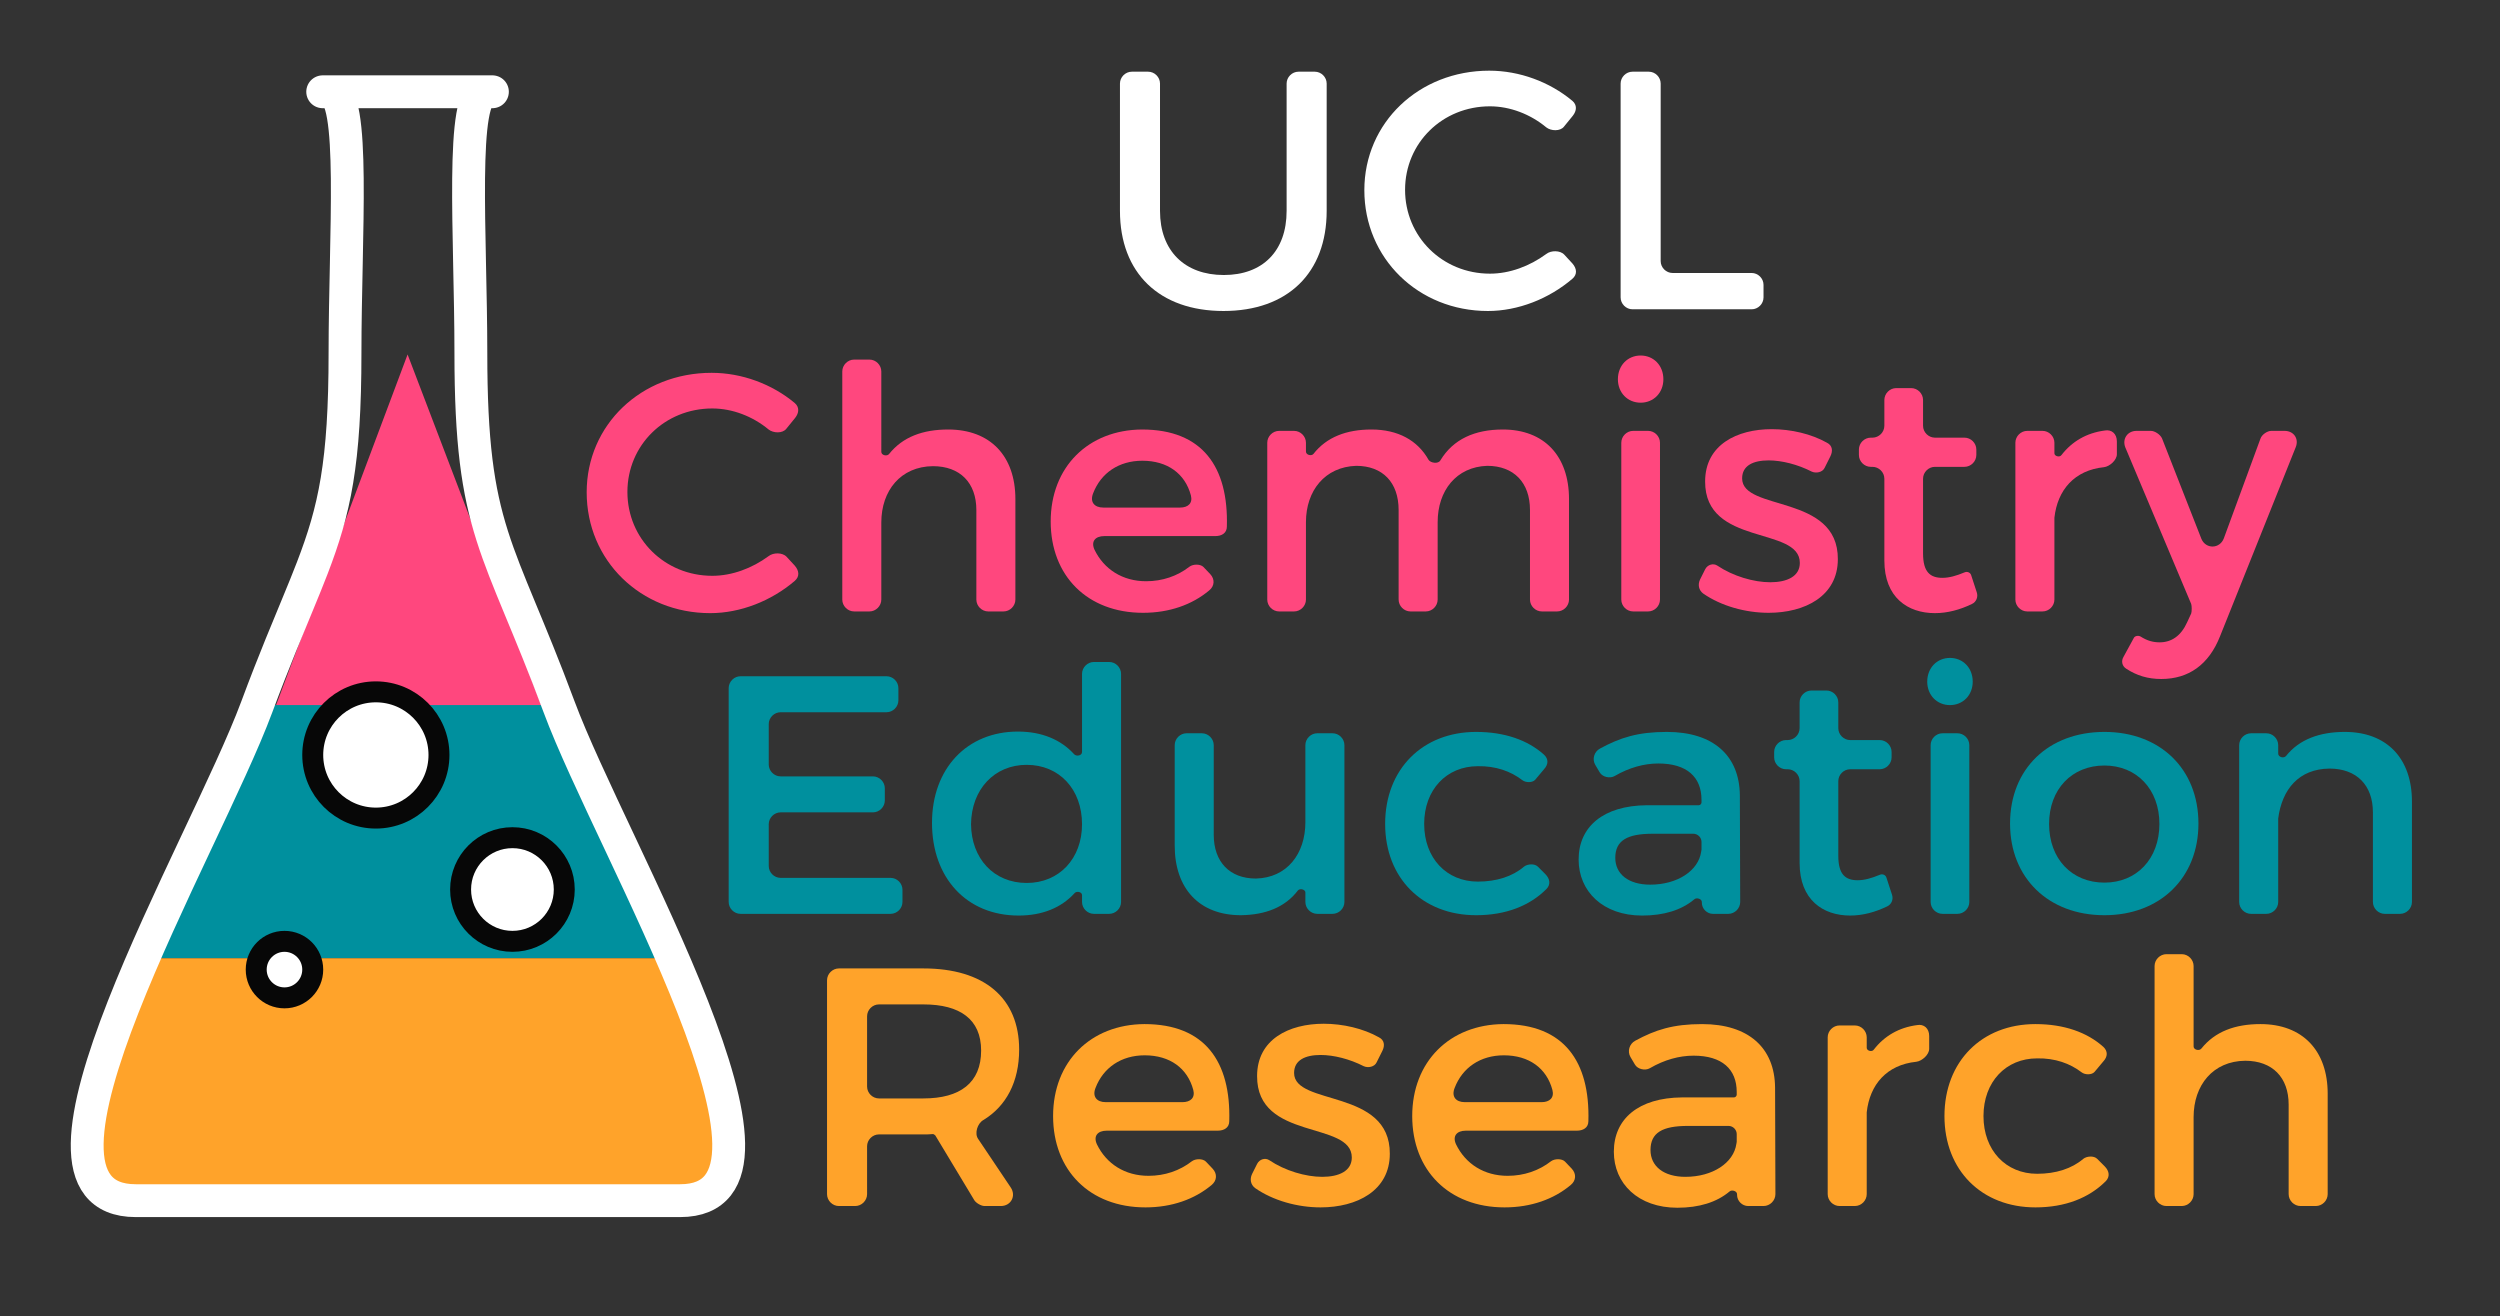 <?xml version="1.0" encoding="UTF-8" standalone="no"?>
<svg
   width="100%"
   height="100%"
   viewBox="0 0 809 426"
   version="1.1"
   xml:space="preserve"
   style="fill-rule:evenodd;clip-rule:evenodd;stroke-linecap:round;stroke-linejoin:round;stroke-miterlimit:10;"
   id="svg47"
   sodipodi:docname="UCL_CER_Logo.svg"
   inkscape:version="1.1.2 (0a00cf5339, 2022-02-04, custom)"
   xmlns:inkscape="http://www.inkscape.org/namespaces/inkscape"
   xmlns:sodipodi="http://sodipodi.sourceforge.net/DTD/sodipodi-0.dtd"
   xmlns="http://www.w3.org/2000/svg"
   xmlns:svg="http://www.w3.org/2000/svg"><rect x="0" y="0" width="809" height="426" fill="#333333" stroke="none"/><defs
   id="defs51" /><sodipodi:namedview
   id="namedview49"
   pagecolor="#505050"
   bordercolor="#ffffff"
   borderopacity="1"
   inkscape:pageshadow="0"
   inkscape:pageopacity="0"
   inkscape:pagecheckerboard="1"
   showgrid="false"
   inkscape:zoom="1.3077874"
   inkscape:cx="404.11767"
   inkscape:cy="213.33743"
   inkscape:window-width="1920"
   inkscape:window-height="1009"
   inkscape:window-x="-8"
   inkscape:window-y="-8"
   inkscape:window-maximized="1"
   inkscape:current-layer="text8" />
    <g
   id="g45">
        <g
   aria-label="Research"
   id="text2"
   style="font-size:109.842px;font-family:TruenoRound, Trueno;fill:#ffa32a"><path
     d="m 318.593,390.27 h 5.272 c 3.295,0 5.053,-3.295 3.185,-6.041 l -10.545,-15.707 c -1.208,-1.757 -0.22,-4.943 1.648,-6.041 7.469,-4.504 11.643,-12.412 11.643,-22.847 0,-16.696 -11.314,-26.252 -30.975,-26.252 h -27.351 c -2.087,0 -3.844,1.757 -3.844,3.844 v 69.2 c 0,2.087 1.757,3.844 3.844,3.844 h 5.272 c 2.087,0 3.844,-1.757 3.844,-3.844 V 370.938 c 0,-2.087 1.757,-3.844 3.844,-3.844 h 14.389 c 0.989,0 2.087,0 3.076,-0.11 0.22,0 0.549,0.22 0.769,0.439 l 12.632,20.98 c 0.549,0.879 2.197,1.867 3.295,1.867 z M 280.588,351.606 v -22.737 c 0,-2.087 1.757,-3.844 3.844,-3.844 h 14.389 c 11.863,0 18.673,4.833 18.673,14.939 0,10.435 -6.81,15.488 -18.673,15.488 h -14.389 c -2.087,0 -3.844,-1.757 -3.844,-3.844 z"
     id="path98" /><path
     d="m 370.329,331.395 c -17.355,0.11 -29.547,12.083 -29.547,29.767 0,17.575 11.863,29.547 29.877,29.547 8.568,0 15.927,-2.636 21.419,-7.25 1.757,-1.428 1.867,-3.625 0.33,-5.272 l -2.197,-2.307 c -0.989,-0.989 -3.295,-0.989 -4.504,-0.11 -3.954,3.076 -8.787,4.723 -14.06,4.723 -7.579,0 -13.62,-3.844 -16.696,-10.215 -1.208,-2.636 0.22,-4.394 3.185,-4.394 h 35.918 c 2.087,0 3.735,-0.989 3.735,-3.076 0.549,-19.332 -7.909,-31.415 -27.46,-31.415 z m -15.817,20.65 c 2.526,-6.591 8.348,-10.545 15.927,-10.545 8.128,0 13.84,4.174 15.707,11.204 0.659,2.526 -0.879,3.954 -3.515,3.954 h -24.824 c -2.966,0 -4.394,-1.867 -3.295,-4.613 z"
     id="path100" /><path
     d="m 428.325,331.285 c -11.204,0 -21.529,5.053 -21.529,16.916 -0.11,21.09 30.646,14.389 30.646,26.362 0,4.394 -4.174,6.261 -9.556,6.261 -5.382,0 -12.083,-1.977 -17.135,-5.382 -1.318,-0.879 -3.185,-0.33 -3.954,1.208 l -1.648,3.295 c -0.769,1.648 -0.439,3.405 0.989,4.504 5.822,4.064 13.73,6.261 21.2,6.261 11.753,0 22.408,-5.382 22.408,-17.355 0.11,-21.2 -30.975,-15.378 -30.975,-26.142 0,-4.174 3.625,-5.822 8.568,-5.822 4.284,0 9.446,1.318 13.95,3.625 1.428,0.659 3.515,0.22 4.174,-1.208 l 1.867,-3.735 c 0.879,-1.757 0.659,-3.515 -1.098,-4.394 -5.053,-2.856 -11.643,-4.394 -17.904,-4.394 z"
     id="path102" /><path
     d="m 486.541,331.395 c -17.355,0.11 -29.547,12.083 -29.547,29.767 0,17.575 11.863,29.547 29.877,29.547 8.568,0 15.927,-2.636 21.419,-7.25 1.757,-1.428 1.867,-3.625 0.33,-5.272 l -2.197,-2.307 c -0.989,-0.989 -3.295,-0.989 -4.504,-0.11 -3.954,3.076 -8.787,4.723 -14.06,4.723 -7.579,0 -13.62,-3.844 -16.696,-10.215 -1.208,-2.636 0.22,-4.394 3.185,-4.394 h 35.918 c 2.087,0 3.735,-0.989 3.735,-3.076 0.549,-19.332 -7.909,-31.415 -27.46,-31.415 z m -15.817,20.65 c 2.526,-6.591 8.348,-10.545 15.927,-10.545 8.128,0 13.84,4.174 15.707,11.204 0.659,2.526 -0.879,3.954 -3.515,3.954 h -24.824 c -2.966,0 -4.394,-1.867 -3.295,-4.613 z"
     id="path104" /><path
     d="m 565.737,390.27 h 4.943 c 2.087,0 3.844,-1.757 3.844,-3.844 l -0.11,-34.49 c -0.11,-12.852 -8.568,-20.54 -23.616,-20.54 -9.446,0 -15.158,1.867 -21.639,5.382 -1.867,0.989 -2.636,3.405 -1.538,5.272 l 1.428,2.417 c 0.879,1.538 3.295,2.087 4.833,1.208 4.723,-2.746 9.556,-4.064 14.17,-4.064 9.227,0 13.95,4.394 13.95,11.753 v 0.879 c 0,0.439 -0.439,0.879 -0.879,0.879 h -16.806 c -14.06,0.11 -22.078,6.92 -22.078,17.575 0,10.325 7.909,18.124 20.54,18.124 7.03,0 12.742,-1.757 16.916,-5.272 0.769,-0.659 2.417,-0.11 2.417,0.879 v 0.22 c 0,1.977 1.648,3.625 3.625,3.625 z m -20.321,-9.446 c -7.03,0 -11.314,-3.405 -11.314,-8.678 0,-5.602 3.844,-7.799 12.083,-7.799 h 13.181 c 1.428,0 2.636,1.208 2.636,2.636 v 2.526 l -0.11,0.659 c -0.879,6.151 -7.689,10.655 -16.476,10.655 z"
     id="path106" /><path
     d="m 600.228,331.834 h -4.943 c -2.087,0 -3.844,1.757 -3.844,3.844 v 50.747 c 0,2.087 1.757,3.844 3.844,3.844 h 4.943 c 2.087,0 3.844,-1.757 3.844,-3.844 V 359.954 c 0.989,-9.007 6.481,-15.378 16.037,-16.366 1.867,-0.22 4.174,-2.307 4.174,-4.174 v -4.174 c 0,-2.417 -1.648,-3.954 -3.954,-3.515 -5.822,0.769 -10.545,3.515 -13.95,7.909 -0.549,0.879 -2.307,0.439 -2.307,-0.549 v -3.405 c 0,-2.087 -1.757,-3.844 -3.844,-3.844 z"
     id="path108" /><path
     d="m 658.664,331.395 c -17.355,0 -29.438,12.083 -29.438,29.767 0,17.575 12.083,29.547 29.438,29.547 9.666,0 17.355,-3.076 22.737,-8.458 1.428,-1.428 1.208,-3.295 -0.33,-4.833 l -2.417,-2.417 c -1.098,-1.098 -3.405,-0.879 -4.504,0 -3.735,3.185 -8.897,4.833 -14.939,4.833 -10.105,0 -17.355,-7.579 -17.355,-18.673 0,-11.094 7.25,-18.673 17.355,-18.673 5.822,-0.11 10.655,1.648 14.389,4.504 1.098,0.879 3.295,0.879 4.174,-0.11 l 2.856,-3.405 c 1.428,-1.538 1.538,-3.295 0,-4.723 -5.272,-4.723 -12.742,-7.359 -21.968,-7.359 z"
     id="path110" /><path
     d="m 731.489,331.395 c -8.238,0 -14.719,2.417 -19.113,7.909 -0.659,0.879 -2.526,0.439 -2.526,-0.659 v -26.033 c 0,-2.087 -1.757,-3.844 -3.844,-3.844 h -4.943 c -2.087,0 -3.844,1.757 -3.844,3.844 v 73.814 c 0,2.087 1.757,3.844 3.844,3.844 h 4.943 c 2.087,0 3.844,-1.757 3.844,-3.844 v -24.934 c 0,-10.325 6.261,-18.124 16.696,-18.234 8.787,0 14.06,5.382 14.06,14.17 v 28.998 c 0,2.087 1.757,3.844 3.844,3.844 h 4.943 c 2.087,0 3.844,-1.757 3.844,-3.844 v -32.513 c 0,-13.95 -8.128,-22.518 -21.749,-22.518 z"
     id="path112" /></g>
        <g
   aria-label="Education"
   id="text4"
   style="font-size:109.842px;font-family:TruenoRound, Trueno;fill:#00909e"><path
     d="m 290.721,226.631 v -3.954 c 0,-2.087 -1.757,-3.844 -3.844,-3.844 h -47.232 c -2.087,0 -3.844,1.757 -3.844,3.844 v 69.2 c 0,2.087 1.757,3.844 3.844,3.844 h 48.55 c 2.087,0 3.844,-1.757 3.844,-3.844 v -3.954 c 0,-2.087 -1.757,-3.844 -3.844,-3.844 H 252.606 c -2.087,0 -3.844,-1.757 -3.844,-3.844 V 266.724 c 0,-2.087 1.757,-3.844 3.844,-3.844 h 29.877 c 2.087,0 3.844,-1.757 3.844,-3.844 v -3.954 c 0,-2.087 -1.757,-3.844 -3.844,-3.844 H 252.606 c -2.087,0 -3.844,-1.757 -3.844,-3.844 v -13.071 c 0,-2.087 1.757,-3.844 3.844,-3.844 h 34.271 c 2.087,0 3.844,-1.757 3.844,-3.844 z"
     id="path79" /><path
     d="m 358.933,214.219 h -4.943 c -2.087,0 -3.844,1.757 -3.844,3.844 v 25.264 c 0,1.208 -1.757,1.538 -2.526,0.769 -4.284,-4.723 -10.435,-7.359 -18.234,-7.359 -16.476,0 -27.79,11.973 -27.79,29.547 0,17.794 11.204,29.987 28.01,29.987 7.689,0 13.84,-2.526 18.124,-7.25 0.659,-0.769 2.417,-0.439 2.417,0.659 v 2.197 c 0,2.087 1.757,3.844 3.844,3.844 h 4.943 c 2.087,0 3.844,-1.757 3.844,-3.844 v -73.814 c 0,-2.087 -1.757,-3.844 -3.844,-3.844 z m -26.692,71.507 c -10.655,0 -17.904,-7.909 -18.014,-19.003 0.11,-11.204 7.469,-19.222 18.014,-19.222 10.545,0 17.904,7.909 17.904,19.222 0,11.094 -7.359,19.003 -17.904,19.003 z"
     id="path81" /><path
     d="m 431.209,237.286 h -4.943 c -2.087,0 -3.844,1.757 -3.844,3.844 v 24.934 c 0,10.215 -5.931,18.014 -16.037,18.234 -8.458,0 -13.62,-5.382 -13.62,-14.17 v -28.998 c 0,-2.087 -1.757,-3.844 -3.844,-3.844 h -4.943 c -2.087,0 -3.844,1.757 -3.844,3.844 v 32.513 c 0,13.95 8.018,22.518 21.419,22.518 7.909,-0.11 14.279,-2.526 18.453,-8.018 0.659,-0.769 2.417,-0.33 2.417,0.659 v 3.076 c 0,2.087 1.757,3.844 3.844,3.844 h 4.943 c 2.087,0 3.844,-1.757 3.844,-3.844 v -50.747 c 0,-2.087 -1.757,-3.844 -3.844,-3.844 z"
     id="path83" /><path
     d="m 477.672,236.847 c -17.355,0 -29.438,12.083 -29.438,29.767 0,17.575 12.083,29.547 29.438,29.547 9.666,0 17.355,-3.076 22.737,-8.458 1.428,-1.428 1.208,-3.295 -0.33,-4.833 l -2.417,-2.417 c -1.098,-1.098 -3.405,-0.879 -4.504,0 -3.735,3.185 -8.897,4.833 -14.939,4.833 -10.105,0 -17.355,-7.579 -17.355,-18.673 0,-11.094 7.25,-18.673 17.355,-18.673 5.822,-0.11 10.655,1.648 14.389,4.504 1.098,0.879 3.295,0.879 4.174,-0.11 l 2.856,-3.405 c 1.428,-1.538 1.538,-3.295 0,-4.723 -5.272,-4.723 -12.742,-7.359 -21.968,-7.359 z"
     id="path85" /><path
     d="m 554.342,295.722 h 4.943 c 2.087,0 3.844,-1.757 3.844,-3.844 l -0.11,-34.49 c -0.11,-12.852 -8.568,-20.54 -23.616,-20.54 -9.446,0 -15.158,1.867 -21.639,5.382 -1.867,0.989 -2.636,3.405 -1.538,5.272 l 1.428,2.417 c 0.879,1.538 3.295,2.087 4.833,1.208 4.723,-2.746 9.556,-4.064 14.17,-4.064 9.227,0 13.95,4.394 13.95,11.753 v 0.879 c 0,0.439 -0.439,0.879 -0.879,0.879 h -16.806 c -14.06,0.11 -22.078,6.92 -22.078,17.575 0,10.325 7.909,18.124 20.54,18.124 7.03,0 12.742,-1.757 16.916,-5.272 0.769,-0.659 2.417,-0.11 2.417,0.879 v 0.22 c 0,1.977 1.648,3.625 3.625,3.625 z m -20.321,-9.446 c -7.03,0 -11.314,-3.405 -11.314,-8.678 0,-5.602 3.844,-7.799 12.083,-7.799 h 13.181 c 1.428,0 2.636,1.208 2.636,2.636 v 2.526 l -0.11,0.659 c -0.879,6.151 -7.689,10.655 -16.476,10.655 z"
     id="path87" /><path
     d="m 608.275,283.09 c -2.636,1.098 -4.943,1.757 -7.14,1.757 -3.954,0 -6.261,-1.867 -6.261,-7.909 v -24.165 c 0,-2.087 1.757,-3.844 3.844,-3.844 h 9.556 c 2.087,0 3.844,-1.757 3.844,-3.844 v -1.757 c 0,-2.087 -1.757,-3.844 -3.844,-3.844 h -9.556 c -2.087,0 -3.844,-1.757 -3.844,-3.844 v -8.348 c 0,-2.087 -1.757,-3.844 -3.844,-3.844 h -4.833 c -2.087,0 -3.844,1.757 -3.844,3.844 v 8.348 c 0,2.087 -1.757,3.844 -3.844,3.844 h -0.549 c -2.087,0 -3.844,1.757 -3.844,3.844 v 1.757 c 0,2.087 1.757,3.844 3.844,3.844 h 0.549 c 2.087,0 3.844,1.757 3.844,3.844 v 26.472 c 0,11.973 7.579,17.026 16.366,17.026 4.064,0 8.128,-1.098 11.973,-2.966 1.428,-0.659 2.087,-2.307 1.538,-3.844 l -1.757,-5.382 c -0.22,-0.879 -1.208,-1.428 -2.197,-0.989 z"
     id="path89" /><path
     d="m 631.012,212.901 c -4.174,0 -7.359,3.185 -7.359,7.689 0,4.394 3.185,7.579 7.359,7.579 4.174,0 7.359,-3.185 7.359,-7.579 0,-4.504 -3.185,-7.689 -7.359,-7.689 z m 6.261,78.976 v -50.747 c 0,-2.087 -1.757,-3.844 -3.844,-3.844 h -4.833 c -2.087,0 -3.844,1.757 -3.844,3.844 v 50.747 c 0,2.087 1.757,3.844 3.844,3.844 h 4.833 c 2.087,0 3.844,-1.757 3.844,-3.844 z"
     id="path91" /><path
     d="m 680.99,236.847 c -18.124,0 -30.536,11.973 -30.536,29.657 0,17.575 12.412,29.657 30.536,29.657 18.014,0 30.426,-12.083 30.426,-29.657 0,-17.685 -12.412,-29.657 -30.426,-29.657 z m 0,10.874 c 10.435,0 17.794,7.689 17.794,18.893 0,11.314 -7.359,19.003 -17.794,19.003 -10.545,0 -17.904,-7.689 -17.904,-19.003 0,-11.204 7.359,-18.893 17.904,-18.893 z"
     id="path93" /><path
     d="m 753.815,248.71 c 8.787,0 14.06,5.382 14.06,14.17 v 28.998 c 0,2.087 1.757,3.844 3.844,3.844 h 4.943 c 2.087,0 3.844,-1.757 3.844,-3.844 v -32.513 c 0,-13.95 -8.128,-22.518 -21.749,-22.518 -8.128,0 -14.719,2.417 -19.003,7.799 -0.769,0.879 -2.526,0.33 -2.526,-0.769 v -2.746 c 0,-2.087 -1.757,-3.844 -3.844,-3.844 h -4.943 c -2.087,0 -3.844,1.757 -3.844,3.844 v 50.747 c 0,2.087 1.757,3.844 3.844,3.844 h 4.943 c 2.087,0 3.844,-1.757 3.844,-3.844 v -27.021 c 1.208,-9.337 6.591,-16.037 16.586,-16.147 z"
     id="path95" /></g>
        <g
   aria-label="Chemistry"
   id="text6"
   style="font-size:109.842px;font-family:TruenoRound, Trueno;fill:#ff477e"><path
     d="m 230.272,120.645 c -22.737,0 -40.422,16.806 -40.422,38.664 0,22.078 17.465,39.104 39.982,39.104 9.776,0 19.772,-3.954 27.351,-10.435 1.648,-1.428 1.428,-3.295 0,-4.943 l -2.636,-2.856 c -1.318,-1.428 -4.284,-1.428 -5.822,-0.22 -5.382,3.954 -11.863,6.371 -18.234,6.371 -15.378,0 -27.46,-11.973 -27.46,-27.131 0,-15.158 12.083,-27.021 27.46,-27.021 6.481,0 13.071,2.526 18.234,6.81 1.538,1.208 4.504,1.318 5.712,-0.22 l 2.856,-3.515 c 1.318,-1.648 1.428,-3.515 -0.11,-4.833 -7.359,-6.151 -17.135,-9.776 -26.911,-9.776 z"
     id="path60" /><path
     d="m 306.832,138.989 c -8.238,0 -14.719,2.417 -19.113,7.909 -0.659,0.879 -2.526,0.439 -2.526,-0.659 V 120.206 c 0,-2.087 -1.757,-3.844 -3.844,-3.844 h -4.943 c -2.087,0 -3.844,1.757 -3.844,3.844 v 73.814 c 0,2.087 1.757,3.844 3.844,3.844 h 4.943 c 2.087,0 3.844,-1.757 3.844,-3.844 v -24.934 c 0,-10.325 6.261,-18.124 16.696,-18.234 8.787,0 14.06,5.382 14.06,14.17 v 28.998 c 0,2.087 1.757,3.844 3.844,3.844 h 4.943 c 2.087,0 3.844,-1.757 3.844,-3.844 V 161.506 c 0,-13.95 -8.128,-22.518 -21.749,-22.518 z"
     id="path62" /><path
     d="m 369.552,138.989 c -17.355,0.11 -29.547,12.083 -29.547,29.767 0,17.575 11.863,29.547 29.877,29.547 8.568,0 15.927,-2.636 21.419,-7.25 1.757,-1.428 1.867,-3.625 0.33,-5.272 l -2.197,-2.307 c -0.989,-0.989 -3.295,-0.989 -4.504,-0.11 -3.954,3.076 -8.787,4.723 -14.06,4.723 -7.579,0 -13.62,-3.844 -16.696,-10.215 -1.208,-2.636 0.22,-4.394 3.185,-4.394 h 35.918 c 2.087,0 3.735,-0.989 3.735,-3.076 0.549,-19.332 -7.909,-31.415 -27.46,-31.415 z m -15.817,20.65 c 2.526,-6.591 8.348,-10.545 15.927,-10.545 8.128,0 13.84,4.174 15.707,11.204 0.659,2.526 -0.879,3.954 -3.515,3.954 h -24.824 c -2.966,0 -4.394,-1.867 -3.295,-4.613 z"
     id="path64" /><path
     d="m 486.314,138.989 c -9.007,0 -16.037,3.076 -20.211,9.996 -0.659,1.208 -3.185,0.879 -3.844,-0.22 -3.515,-6.261 -9.886,-9.776 -18.453,-9.776 -8.018,0 -14.499,2.417 -18.783,7.909 -0.659,0.769 -2.417,0.33 -2.417,-0.769 v -2.856 c 0,-2.087 -1.757,-3.844 -3.844,-3.844 h -4.833 c -2.087,0 -3.844,1.757 -3.844,3.844 v 50.747 c 0,2.087 1.757,3.844 3.844,3.844 h 4.833 c 2.087,0 3.844,-1.757 3.844,-3.844 v -25.044 c 0,-10.215 6.151,-17.904 16.257,-18.234 8.568,0 13.73,5.382 13.73,14.279 v 28.998 c 0,2.087 1.757,3.844 3.844,3.844 h 4.943 c 2.087,0 3.844,-1.757 3.844,-3.844 v -25.044 c 0,-10.215 6.041,-17.904 16.037,-18.234 8.568,0 13.84,5.382 13.84,14.279 v 28.998 c 0,2.087 1.757,3.844 3.844,3.844 h 4.943 c 2.087,0 3.844,-1.757 3.844,-3.844 V 161.506 c 0,-13.95 -8.018,-22.518 -21.419,-22.518 z"
     id="path66" /><path
     d="m 530.91,115.043 c -4.174,0 -7.359,3.185 -7.359,7.689 0,4.394 3.185,7.579 7.359,7.579 4.174,0 7.359,-3.185 7.359,-7.579 0,-4.504 -3.185,-7.689 -7.359,-7.689 z m 6.261,78.976 v -50.747 c 0,-2.087 -1.757,-3.844 -3.844,-3.844 h -4.833 c -2.087,0 -3.844,1.757 -3.844,3.844 v 50.747 c 0,2.087 1.757,3.844 3.844,3.844 h 4.833 c 2.087,0 3.844,-1.757 3.844,-3.844 z"
     id="path68" /><path
     d="m 573.309,138.879 c -11.204,0 -21.529,5.053 -21.529,16.916 -0.11,21.09 30.646,14.389 30.646,26.362 0,4.394 -4.174,6.261 -9.556,6.261 -5.382,0 -12.083,-1.977 -17.135,-5.382 -1.318,-0.879 -3.185,-0.33 -3.954,1.208 l -1.648,3.295 c -0.769,1.648 -0.439,3.405 0.989,4.504 5.822,4.064 13.73,6.261 21.2,6.261 11.753,0 22.408,-5.382 22.408,-17.355 0.11,-21.2 -30.975,-15.378 -30.975,-26.142 0,-4.174 3.625,-5.822 8.568,-5.822 4.284,0 9.446,1.318 13.95,3.625 1.428,0.659 3.515,0.22 4.174,-1.208 l 1.867,-3.735 c 0.879,-1.757 0.659,-3.515 -1.098,-4.394 -5.053,-2.856 -11.643,-4.394 -17.904,-4.394 z"
     id="path70" /><path
     d="m 635.699,185.232 c -2.636,1.098 -4.943,1.757 -7.14,1.757 -3.954,0 -6.261,-1.867 -6.261,-7.909 v -24.165 c 0,-2.087 1.757,-3.844 3.844,-3.844 h 9.556 c 2.087,0 3.844,-1.757 3.844,-3.844 v -1.757 c 0,-2.087 -1.757,-3.844 -3.844,-3.844 h -9.556 c -2.087,0 -3.844,-1.757 -3.844,-3.844 v -8.348 c 0,-2.087 -1.757,-3.844 -3.844,-3.844 h -4.833 c -2.087,0 -3.844,1.757 -3.844,3.844 v 8.348 c 0,2.087 -1.757,3.844 -3.844,3.844 h -0.549 c -2.087,0 -3.844,1.757 -3.844,3.844 v 1.757 c 0,2.087 1.757,3.844 3.844,3.844 h 0.549 c 2.087,0 3.844,1.757 3.844,3.844 v 26.472 c 0,11.973 7.579,17.026 16.366,17.026 4.064,0 8.128,-1.098 11.973,-2.966 1.428,-0.659 2.087,-2.307 1.538,-3.844 l -1.757,-5.382 c -0.22,-0.879 -1.208,-1.428 -2.197,-0.989 z"
     id="path72" /><path
     d="M 660.963,139.428 H 656.02 c -2.087,0 -3.844,1.757 -3.844,3.844 v 50.747 c 0,2.087 1.757,3.844 3.844,3.844 h 4.943 c 2.087,0 3.844,-1.757 3.844,-3.844 v -26.472 c 0.989,-9.007 6.481,-15.378 16.037,-16.366 1.867,-0.22 4.174,-2.307 4.174,-4.174 v -4.174 c 0,-2.417 -1.648,-3.954 -3.954,-3.515 -5.822,0.769 -10.545,3.515 -13.95,7.909 -0.549,0.879 -2.307,0.439 -2.307,-0.549 v -3.405 c 0,-2.087 -1.757,-3.844 -3.844,-3.844 z"
     id="path74" /><path
     d="m 739.28,139.428 h -4.284 c -1.318,0 -3.076,1.208 -3.515,2.526 l -11.863,32.294 c -1.318,3.405 -5.822,3.515 -7.25,0.11 l -12.742,-32.513 c -0.549,-1.208 -2.307,-2.417 -3.625,-2.417 h -4.613 c -2.966,0 -4.723,2.636 -3.625,5.382 l 21.309,50.637 c 0.22,0.659 0.22,2.417 0,3.076 l -1.318,2.856 c -1.977,4.394 -5.053,6.481 -8.897,6.481 -2.197,0 -4.064,-0.549 -6.151,-1.867 -0.769,-0.439 -1.867,-0.22 -2.197,0.439 l -3.295,6.041 c -0.879,1.428 -0.549,3.076 0.879,3.954 3.405,2.197 6.92,3.295 11.314,3.295 8.787,0 15.378,-4.613 19.003,-13.84 l 24.495,-61.182 c 1.098,-2.746 -0.659,-5.272 -3.625,-5.272 z"
     id="path76" /></g>
        <g
   aria-label="UCL"
   id="text8"
   style="font-size:109.842px;font-family:TruenoRound, Trueno;fill:#ffffff"><path
     d="m 425.465,23.201 h -5.272 c -2.087,0 -3.844,1.757 -3.844,3.844 v 41.191 c 0,13.071 -7.799,20.76 -20.321,20.76 -12.632,0 -20.65,-7.799 -20.65,-20.76 V 27.045 c 0,-2.087 -1.757,-3.844 -3.844,-3.844 h -5.272 c -2.087,0 -3.844,1.757 -3.844,3.844 v 41.191 c 0,20.101 12.742,32.403 33.502,32.403 20.76,0 33.392,-12.302 33.392,-32.403 V 27.045 c 0,-2.087 -1.757,-3.844 -3.844,-3.844 z"
     id="path53" /><path
     d="m 481.924,22.871 c -22.737,0 -40.422,16.806 -40.422,38.664 0,22.078 17.465,39.104 39.982,39.104 9.776,0 19.772,-3.954 27.351,-10.435 1.648,-1.428 1.428,-3.295 0,-4.943 l -2.636,-2.856 c -1.318,-1.428 -4.284,-1.428 -5.822,-0.22 -5.382,3.954 -11.863,6.371 -18.234,6.371 -15.378,0 -27.46,-11.973 -27.46,-27.131 0,-15.158 12.083,-27.021 27.46,-27.021 6.481,0 13.071,2.526 18.234,6.81 1.538,1.208 4.504,1.318 5.712,-0.22 l 2.856,-3.515 c 1.318,-1.648 1.428,-3.515 -0.11,-4.833 -7.359,-6.151 -17.135,-9.776 -26.911,-9.776 z"
     id="path55" /><path
     d="M 537.394,84.492 V 27.045 c 0,-2.087 -1.757,-3.844 -3.844,-3.844 h -5.272 c -2.087,0 -3.844,1.757 -3.844,3.844 v 69.2 c 0,2.087 1.757,3.844 3.844,3.844 h 38.555 c 2.087,0 3.844,-1.757 3.844,-3.844 v -4.064 c 0,-2.087 -1.757,-3.844 -3.844,-3.844 H 541.239 c -2.087,0 -3.844,-1.757 -3.844,-3.844 z"
     id="path57" /></g>
        <g
   id="g39">
            <clipPath
   id="_clip1">
                <path
   d="M106.777,29.698C115.218,29.698 111.646,76.368 111.646,114.223C111.646,149.941 108.257,165.064 101.058,183.79C98.252,191.088 94.867,198.934 90.879,208.759C88.506,214.606 85.919,221.154 83.114,228.706C66.013,274.728 -2.118,388.534 43.923,388.534L220.097,388.534C266.138,388.534 198.007,274.728 180.907,228.706C161.288,175.907 152.374,172.146 152.374,114.223C152.374,76.368 148.802,29.698 157.243,29.698C174.6,29.698 89.421,29.698 106.777,29.698Z"
   id="path10" />
            </clipPath>
            <g
   clip-path="url(#_clip1)"
   id="g37">
                <g
   transform="matrix(1,0,0,1,0,-58.346)"
   id="g15">
                    <path
   d="M80.047,311.294L184.644,311.294L131.897,173.052L80.047,311.294Z"
   style="fill:rgb(255,71,126);"
   id="path13" />
                </g>
                <g
   transform="matrix(1,0,0,1,0,112.262)"
   id="g19">
                    <rect
   x="-19.882"
   y="115.9"
   width="296.922"
   height="81.938"
   style="fill:rgb(0,144,158);"
   id="rect17" />
                </g>
                <g
   transform="matrix(1,0,0,1,0,277.423)"
   id="g23">
                    <rect
   x="-19.882"
   y="32.677"
   width="296.922"
   height="83.223"
   style="fill:rgb(255,163,42);"
   id="rect21" />
                </g>
                <g
   transform="matrix(-1,0,0,1,184.113,201.528)"
   id="g27">
                    <ellipse
   cx="92.057"
   cy="112.236"
   rx="9.145"
   ry="9.145"
   style="fill:white;stroke:rgb(7,7,7);stroke-width:6.78px;"
   id="ellipse25" />
                </g>
                <g
   transform="matrix(-1,0,0,1,331.646,149.692)"
   id="g31">
                    <circle
   cx="165.823"
   cy="138.154"
   r="16.773"
   style="fill:white;stroke:rgb(7,7,7);stroke-width:6.78px;"
   id="circle29" />
                </g>
                <g
   transform="matrix(-1,0,0,1,243.256,62.616)"
   id="g35">
                    <circle
   cx="121.628"
   cy="181.692"
   r="20.426"
   style="fill:white;stroke:rgb(7,7,7);stroke-width:6.78px;"
   id="circle33" />
                </g>
            </g>
        </g>
        <g
   transform="matrix(1,0,0,1,0,-7.768)"
   id="g43">
            <path
   d="M106.777,37.466C115.218,37.466 111.646,84.136 111.646,121.991C111.646,157.709 108.257,172.832 101.058,191.558C98.252,198.856 94.867,206.702 90.879,216.527C88.506,222.374 85.919,228.922 83.114,236.474C66.013,282.496 -2.118,396.302 43.923,396.302L220.097,396.302C266.138,396.302 198.007,282.496 180.907,236.474C161.288,183.675 152.374,179.914 152.374,121.991C152.374,84.136 148.802,37.466 157.243,37.466C174.6,37.466 89.421,37.466 106.777,37.466Z"
   style="fill:none;fill-rule:nonzero;stroke:white;stroke-width:10.63px;"
   id="path41" />
        </g>
    </g>
</svg>
